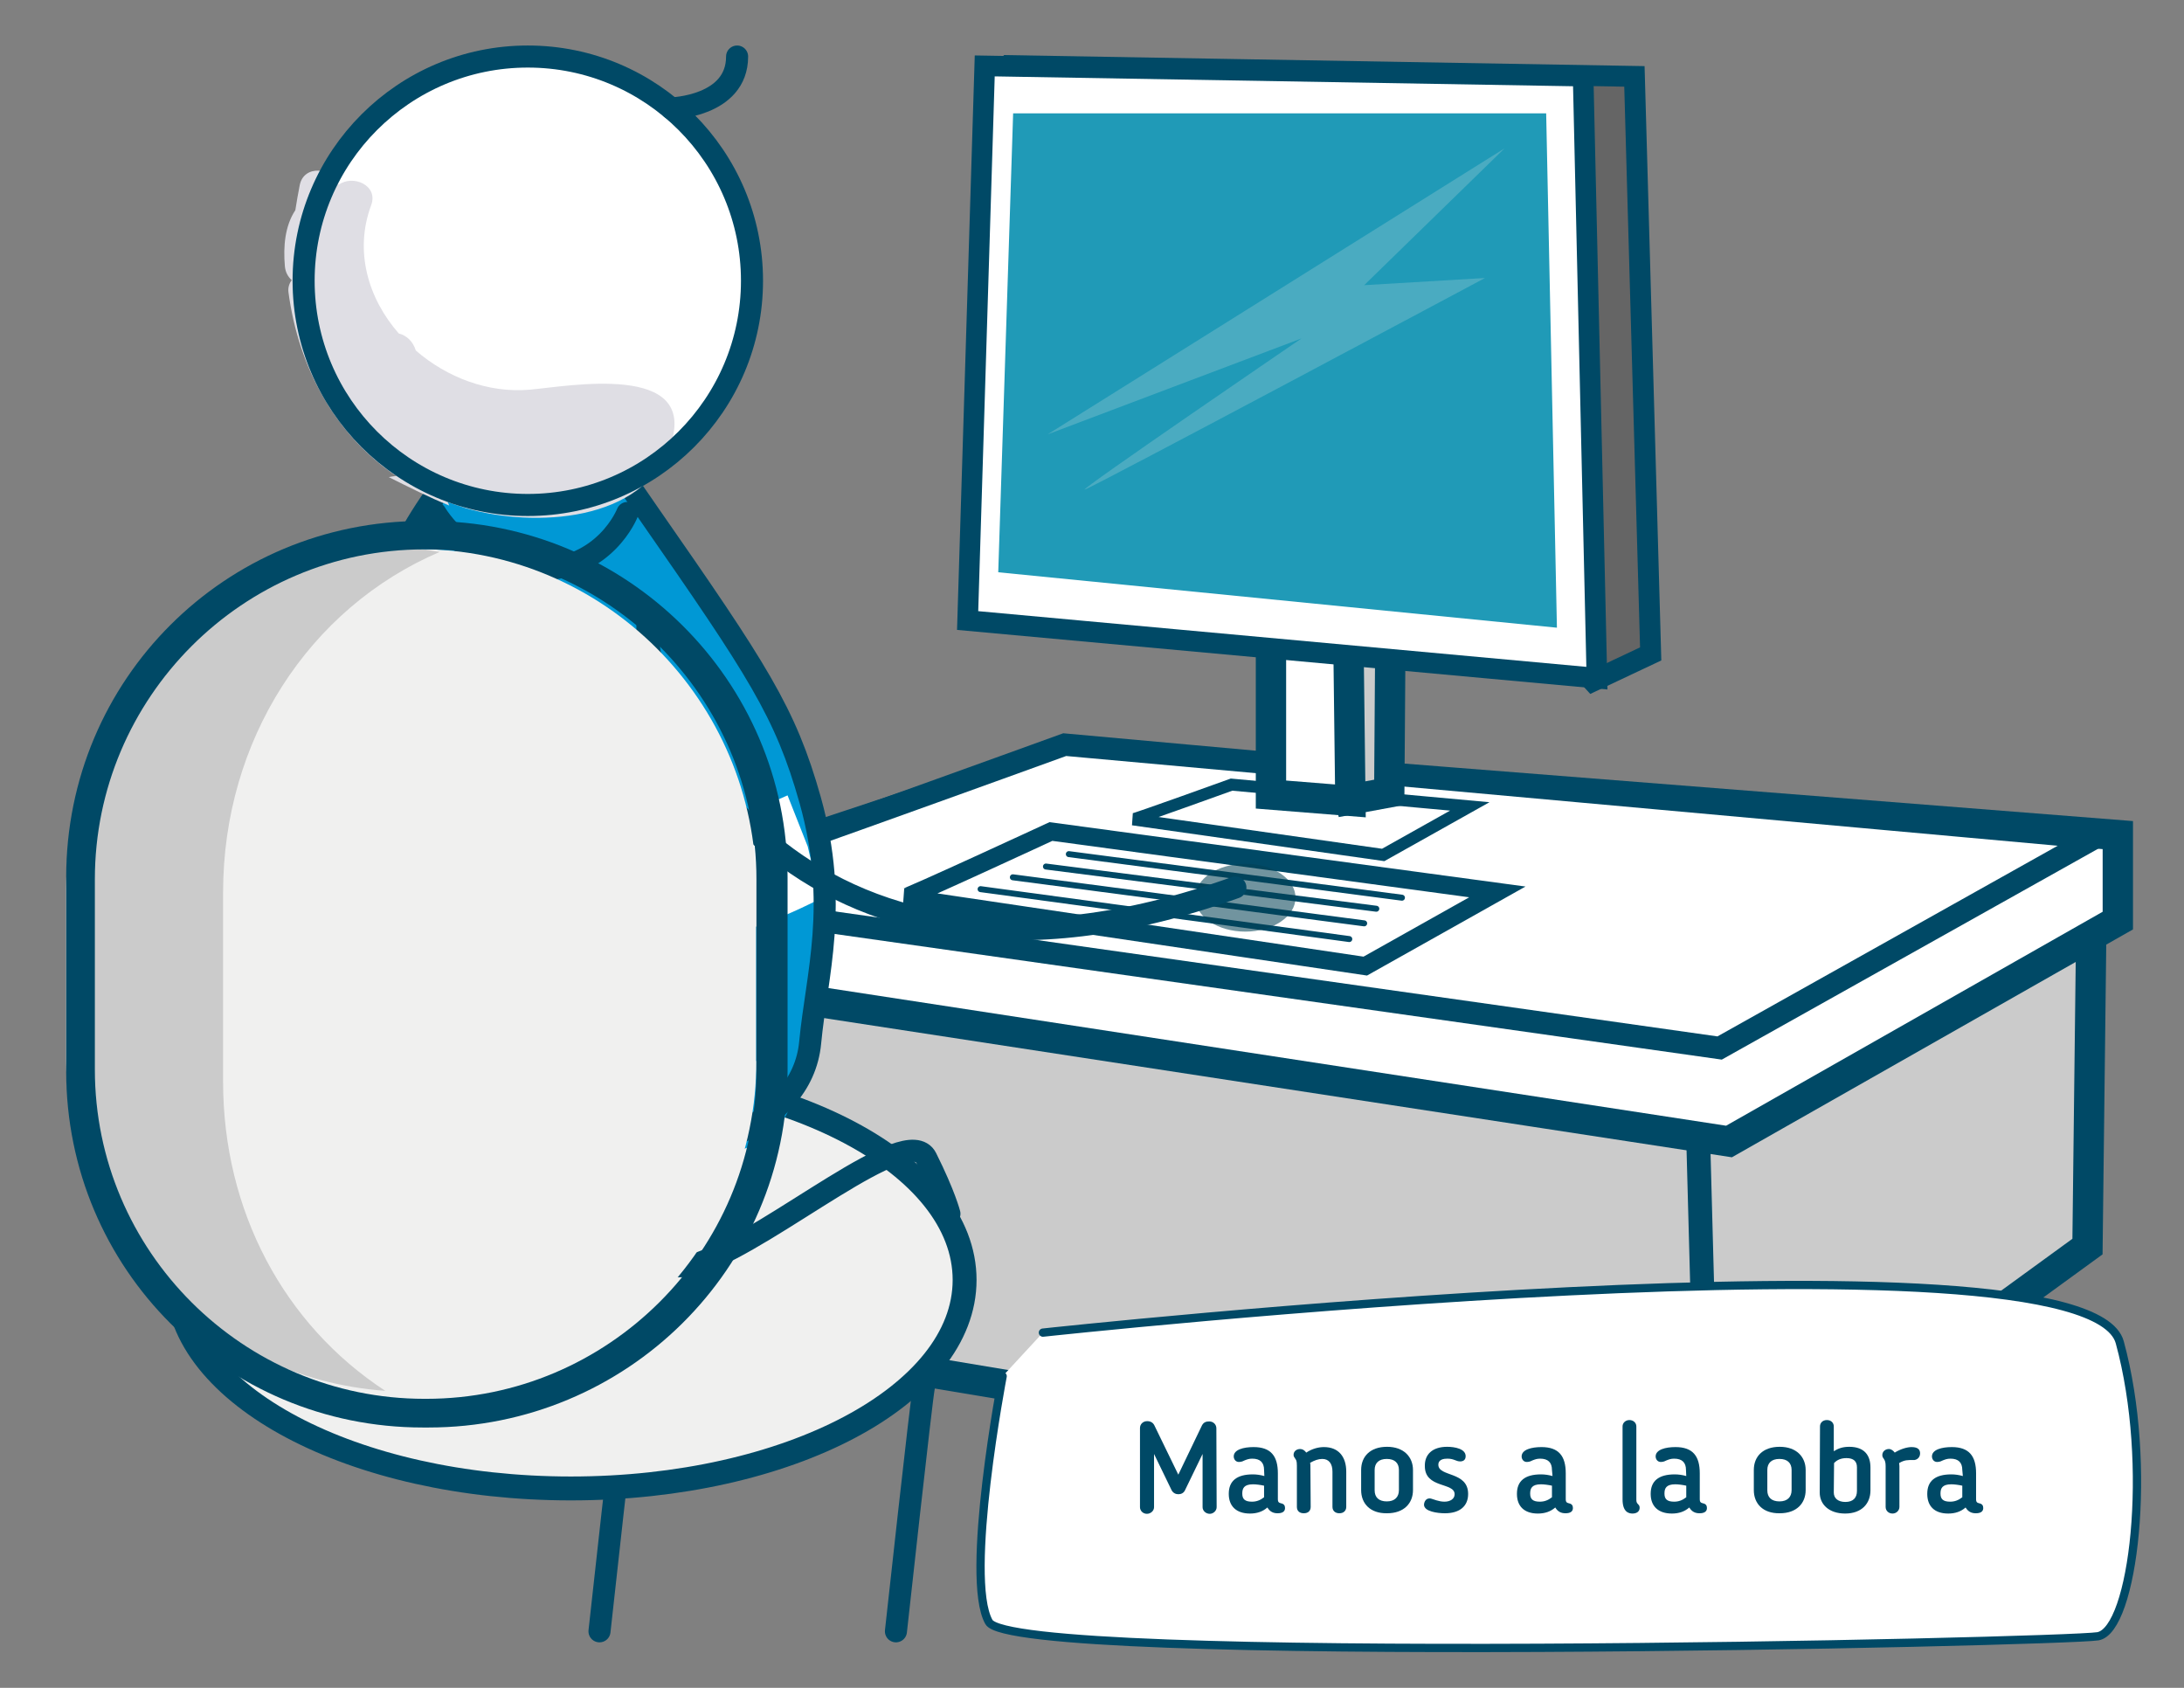 <?xml version="1.0" encoding="utf-8"?>
<!-- Generator: Adobe Illustrator 19.0.0, SVG Export Plug-In . SVG Version: 6.00 Build 0)  -->
<svg version="1.1" id="Capa_1" xmlns="http://www.w3.org/2000/svg" xmlns:xlink="http://www.w3.org/1999/xlink" x="0px" y="0px"
	 viewBox="90 91 792 612" style="enable-background:new 90 91 792 612;" xml:space="preserve">
<rect x="90" y="91" width="792" height="612" fill="#808080" stroke="none"/>
<style type="text/css">
	.st0{fill:#CBCBCB;stroke:#004966;stroke-width:11;stroke-linecap:round;stroke-miterlimit:10;}
	.st1{fill:#FFFFFF;stroke:#004966;stroke-width:11;stroke-linecap:round;stroke-miterlimit:10;}
	.st2{fill:#FFFFFF;stroke:#004966;stroke-width:8.115;stroke-linecap:round;stroke-miterlimit:10;}
	.st3{fill:#FFFFFF;stroke:#004966;stroke-width:4.333;stroke-linecap:round;stroke-miterlimit:10;}
	.st4{fill:#FFFFFF;stroke:#004966;stroke-width:6.596;stroke-linecap:round;stroke-miterlimit:10;}
	.st5{fill:#656565;stroke:#004966;stroke-width:7.575;stroke-linecap:round;stroke-miterlimit:10;}
	.st6{fill:#FFFFFF;stroke:#004966;stroke-width:7.469;stroke-linecap:round;stroke-miterlimit:10;}
	.st7{fill:#209AB7;}
	.st8{opacity:0.2;fill:#F0F0EF;enable-background:new    ;}
	.st9{fill:none;stroke:#004966;stroke-width:2.166;stroke-linecap:round;stroke-miterlimit:10;}
	.st10{fill:none;stroke:#004966;stroke-width:8.665;stroke-linecap:round;stroke-miterlimit:10;}
	.st11{opacity:0.56;fill:#034154;enable-background:new    ;}
	.st12{fill:none;stroke:#004966;stroke-width:8;stroke-linecap:round;stroke-miterlimit:10;}
	.st13{fill:#F0F0EF;stroke:#004966;stroke-width:8.665;stroke-linecap:round;stroke-miterlimit:10;}
	.st14{fill:#0098D5;}
	.st15{fill:#FFFFFF;}
	.st16{fill:none;stroke:#004966;stroke-width:8;stroke-miterlimit:10;}
	.st17{fill:#DFDEE4;}
	.st18{fill:#F0F0EF;}
	.st19{fill:#CBCBCB;}
	.st20{fill:#004966;}
	.st21{fill:#FFFFFF;stroke:#004966;stroke-width:3;stroke-linecap:round;stroke-miterlimit:10;}
</style>
<g>
	<g>
		<polyline class="st0" points="357.5,439.1 357.5,577 717.8,637 847,543 848.6,408.8 		"/>
		<polygon class="st1" points="321.7,415.5 323,444.5 717,504.9 858,424.8 858,393.8 477.7,363.8 		"/>
		<path class="st2" d="M321.7,415.5c4.1,0,154.4-54.5,154.4-54.5l373.5,33.8L713.6,471L321.7,415.5z"/>
		<path class="st3" d="M500.8,388.1c0.9,0,35.8-12.6,35.8-12.6l86.4,7.9l-31.4,17.6L500.8,388.1z"/>
		<path class="st4" d="M417.9,416.5c1.4,0,53.2-24,53.2-24l161.9,21.9l-47.9,26.9L417.9,416.5z"/>
		<g>
			<g>
				<polygon class="st0" points="593.8,378.3 579.7,380.9 563.5,308.3 594.3,308.3 				"/>
				<polygon class="st1" points="579.7,381.4 550.9,379.1 550.9,308.3 578.8,308.3 				"/>
			</g>
			<polygon class="st5" points="462.6,114.9 667.6,338 688.6,328.1 682.7,118.7 			"/>
			<polygon class="st6" points="447.1,114.9 440.9,316 669.1,336.9 664.1,118.6 			"/>
			<polygon class="st7" points="457.4,132.1 650.7,132.1 654.6,318.6 452,298.5 			"/>
			<path class="st8" d="M635.6,144.8L469.9,248.5l92.1-34.8c0,0-81.2,55.4-78.6,54.8c2.6-0.6,145.1-76.7,145.1-76.7l-43.8,2.6"/>
		</g>
		<g>
			<line class="st9" x1="477.6" y1="400.7" x2="598.4" y2="416.5"/>
			<line class="st9" x1="469.3" y1="405.2" x2="589.1" y2="420.5"/>
			<line class="st9" x1="457.3" y1="409.1" x2="584.7" y2="425.8"/>
			<line class="st9" x1="445.6" y1="413.4" x2="579.3" y2="431.5"/>
		</g>
		<line class="st10" x1="705.8" y1="502.7" x2="709.3" y2="632.6"/>
	</g>
	<ellipse class="st11" cx="541.6" cy="416.5" rx="18.2" ry="12.3"/>
	<path class="st12" d="M317.5,594.2c-0.8,3.4-10.1,88.3-10.1,88.3"/>
	<path class="st13" d="M439.8,555.1c0,41.8-63.9,75.6-142.8,75.6s-142.8-33.9-142.8-75.6c0-41.7,63.9-75.6,142.8-75.6
		S439.8,513.2,439.8,555.1z"/>
	<g>
		<path class="st14" d="M242.8,283.2c-13.8,24.4-23.6,35.7-39.6,101.3c-6.3,25.8-6,72.4,1.8,110.8c2.8,13.8,21.2,13.6,55.4,19.3
			c18.1,3,39.4,1.1,69.3-3c10.8-1.6,54.2-10.5,57.2-42.6c2.3-24.4,10.6-50.1,0-87.9c-9-31.9-18.9-46.9-58.7-104.1
			c-39.6-56.9-36.5-55.8-36.5-55.8S256.9,258.3,242.8,283.2"/>
		<path class="st14" d="M356.9,508.8c52.4-19.7-12.4-64.2-23.5-107.5c-8.2-31.7,11.5-31.8-7.4-58.7c-7.8-11.1,5.1-30.7-1.1-42.7
			c-5.3-9.9-13.1-4.3-20.8-12.6c-21.1-23-44.4-26.5-56-10.2c-18.9,26.4-33.6,26.7-34.1,59.1c-0.7,39.3-26.3,145.2-18.2,162.3
			c14.8,10.4,30.7,18.8,49.7,21.3C281.5,524.1,322.7,521.5,356.9,508.8"/>
		<path class="st15" d="M382.9,397.9l-7.3-18.5c-57.1,25.7-121,12.4-160.7-1L201.1,419c37.7,15.4,112.5,35.8,186.3-2.1L382.9,397.9z
			"/>
		<path class="st16" d="M239.8,283.2c-13.8,24.4-18.8,20.7-34.8,86.3c-6.3,25.8-7.8,87.4,0,125.8c2.8,13.8,18.2,13.6,52.4,19.3
			c18.1,3,39.4,1.1,69.2-3c10.8-1.6,54.2-10.5,57.2-42.6c2.3-24.4,10.6-50.1,0-87.9c-9-31.9-18.9-46.9-58.7-104.1
			c-39.6-56.9-36.5-55.8-36.5-55.8S253.9,258.3,239.8,283.2z"/>
		<path class="st15" d="M365.7,192.8c0,44.9-36.4,81.3-81.3,81.3s-81.3-36.4-81.3-81.3s36.4-81.3,81.3-81.3S365.7,147.9,365.7,192.8
			"/>
		<path class="st17" d="M231,264c7.2,3.6,14.5,7.3,21.9,10.3c-0.2-0.4-0.3-0.8-0.5-1.2c2.1,0.7,4.1,1.4,6.3,2.1
			c25.2,7.3,64.7,5.1,74.4-22.7c10.5-30.4-37.2-21.4-51-20.2c-15,1.3-30-4.4-41.3-14.2c-1.1-3.5-3.5-5.5-6.2-6.2
			c-11.1-12.7-16.2-29.8-10-46.5c2.7-7.2-6.6-11.2-11.8-7.4c-2.2-6.3-12.6-7.4-14.1,0.1c-0.6,3-1.1,6-1.6,9.1
			c-3.8,5.8-4.4,13.1-3.8,20.3c0.2,2.2,1.1,3.8,2.5,5.1c-0.9,1.1-1.4,2.7-1.2,4.3c3.7,27.7,17.1,51.9,39.1,66.7
			C232.7,263.7,231.8,263.8,231,264"/>
		<path class="st16" d="M362.7,192.8c0,44.9-36.4,81.3-81.3,81.3s-81.3-36.4-81.3-81.3s36.4-81.3,81.3-81.3
			C326.3,111.5,362.7,147.9,362.7,192.8z"/>
		<path class="st12" d="M333.4,130.3c0,0,23.9-0.6,23.9-18.8"/>
		<path class="st12" d="M325.1,314.7c-5.2,30.3,51,156.2,212.9,98.1"/>
		<path class="st12" d="M247.9,277c0,0,11.8,20.6,36.7,20.6c24.9,0,32.9-20.6,32.9-20.6"/>
		<path class="st12" d="M315.7,520.1c0,0,2.5,37.8,28.6,28.6c26.1-9.2,74.9-51.3,81.6-37.8c6.7,13.4,8.4,20.2,8.4,20.2"/>
		<path class="st12" d="M425,594.2c-0.8,3.4-10.1,88.3-10.1,88.3"/>
	</g>
	<g>
		<path class="st18" d="M364.3,475.7c0,67.4-55.1,122.6-122.5,122.6h-6C168.3,598.3,114,543,114,475.7v-62.9
			c0-67.4,54.3-122.7,121.7-122.7h6c67.4,0,122.5,55.2,122.5,122.7V475.7z"/>
		<path class="st19" d="M170.9,483.2v-68.6c0-55.1,30.9-103.1,78.6-123.5c-1.3,0-5.2-1-6.6-1h-7.1C168.3,290.2,114,346.5,114,414
			v59.7c0,64.5,52.3,117.1,115.7,121.6C193,571.3,170.9,530.1,170.9,483.2z"/>
		<path class="st20" d="M375.6,479.4c0,71.7-58.5,129.2-130.2,129.2h-2.1C171.7,608.6,114,551,114,479.4v-70.3
			c0-71.7,57.7-129.2,129.3-129.2h2.1c71.7,0,130.2,57.7,130.2,129.2V479.4z M364.3,409.8c0-65.9-53.9-119.6-119.7-119.6h-0.7
			c-65.9,0-119.5,53.8-119.5,119.6v69c0,65.9,53.7,119.4,119.5,119.4h0.7c65.9,0,119.7-53.7,119.7-119.4V409.8z"/>
	</g>
</g>
<path class="st21" d="M453.6,590c0,0-14,73.1-5,89.1c8.7,16,389.4,7.3,402.2,5.2c12.8-2.3,20.1-62,7.9-106.6
	c-12.2-44.6-390.5-3.5-390.5-3.5"/>
<g>
	<path class="st20" d="M531.2,637.5c0,1.3-1.2,2.4-2.5,2.4c-1.4,0-2.6-1.1-2.6-2.4v-19.3l-6.4,13.2c-0.5,1-1.4,1.4-2.4,1.4
		c-1,0-1.9-0.5-2.4-1.4l-6.4-13.2v19.3c0,1.3-1.2,2.4-2.6,2.4c-1.4,0-2.5-1.1-2.5-2.4v-28.7c0-1.4,1.1-2.5,2.6-2.5
		c1.2,0,2.1,0.5,2.6,1.5l8.7,17.9l8.6-17.9c0.6-1.1,1.5-1.4,2.6-1.4c1.5,0,2.6,1.1,2.6,2.5L531.2,637.5L531.2,637.5z"/>
	<path class="st20" d="M548.4,624c0-2.7-1.4-4.1-4.3-4.1c-1.2,0-1.9,0.3-2.7,0.6l-0.9,0.4c-0.3,0.1-0.8,0.2-1.2,0.2
		c-1.3,0-1.9-1.1-1.9-2c0-2.5,3.6-3.4,7.2-3.4c6.3,0,8.8,3.3,8.8,9.5v9.4c0,1.2,0.5,1.3,1.2,1.5c1,0.2,1.4,0.8,1.4,1.7
		c0,1.3-1,1.9-2.7,1.9c-1.6,0-2.8-0.6-3.7-2.1c-1.7,1.5-3.8,2.2-6.3,2.2c-5.1,0-7.7-2.8-7.7-7.1v-0.1c0-4.6,2.9-7,8.7-7
		c1.4,0,2.8,0.2,4.2,0.6L548.4,624L548.4,624z M540.5,632.5v0.1c0,1.9,0.9,2.9,3.5,2.9c1.6,0,3-0.5,4.4-1.6v-4.2
		c-1.3-0.3-2.9-0.5-4-0.5C541.1,629.2,540.5,630.7,540.5,632.5z"/>
	<path class="st20" d="M565.3,637.4c0,1.3-0.8,2.3-2.5,2.3c-1.7,0-2.5-1-2.5-2.3v-14.9c0-2-0.3-2.1-0.6-2.6
		c-0.4-0.6-0.6-0.8-0.6-1.4c0-1.2,1-2.1,2.4-2.1c0.9,0,1.6,0.5,2.2,1.3c2.1-1.4,4.4-2,6.4-2c5.4,0,8.1,3.6,8.1,8.9v12.8
		c0,1.3-0.9,2.3-2.5,2.3c-1.6,0-2.5-1-2.5-2.3v-12.8c0-2.9-1.3-4.6-3.7-4.6c-1.4,0-2.8,0.5-4.4,1.4c0.1,0.4,0.1,0.8,0.1,1.1
		L565.3,637.4L565.3,637.4z"/>
	<path class="st20" d="M583.6,631.3V624c0-4.8,3.2-8.4,9.4-8.4c6.1,0,9.4,3.7,9.4,8.4v7.3c0,4.7-3.2,8.4-9.4,8.4
		C586.8,639.8,583.6,636.1,583.6,631.3z M597.3,631.3V624c0-2.5-1.5-4-4.4-4c-2.9,0-4.4,1.5-4.4,4v7.4c0,2.5,1.5,4,4.4,4
		C595.8,635.4,597.3,633.8,597.3,631.3z"/>
	<path class="st20" d="M614.8,615.6c2.7,0,6.7,0.7,6.7,3.4c0,1.3-0.8,1.9-2,1.9c-1.5,0-2.2-1-4.6-1c-1.2,0-3.3,0.2-3.3,2.2
		c0,4.5,10.8,2.3,10.8,10.6c0,4.3-2.9,7-8.4,7c-2.6,0-7.6-0.6-7.6-3.1c0-0.8,0.6-2.7,2.6-2.2c0.8,0.2,2.8,1.1,4.8,1.1
		c2.1,0,3.7-1,3.7-2.7c0-4.4-10.8-2-10.8-10.2C606.6,618.4,609.4,615.6,614.8,615.6z"/>
	<path class="st20" d="M652.8,624c0-2.7-1.4-4.1-4.3-4.1c-1.2,0-1.9,0.3-2.7,0.6l-0.9,0.4c-0.3,0.1-0.8,0.2-1.2,0.2
		c-1.3,0-1.9-1.1-1.9-2c0-2.5,3.6-3.4,7.2-3.4c6.3,0,8.8,3.3,8.8,9.5v9.4c0,1.2,0.5,1.3,1.2,1.5c1,0.2,1.4,0.8,1.4,1.7
		c0,1.3-1,1.9-2.7,1.9c-1.6,0-2.8-0.6-3.7-2.1c-1.7,1.5-3.8,2.2-6.3,2.2c-5.1,0-7.6-2.8-7.6-7.1v-0.1c0-4.6,2.9-7,8.7-7
		c1.4,0,2.8,0.2,4.2,0.6L652.8,624L652.8,624z M644.9,632.5v0.1c0,1.9,0.9,2.9,3.5,2.9c1.6,0,3-0.5,4.4-1.6v-4.2
		c-1.3-0.3-2.9-0.5-4-0.5C645.5,629.2,644.9,630.7,644.9,632.5z"/>
	<path class="st20" d="M678.4,634.7v-26.5c0-1.3,1.1-2.3,2.5-2.3c1.4,0,2.5,1,2.5,2.3v26.2c0,1,0,1.4,0.6,2c0.3,0.3,0.6,0.6,0.6,1.3
		c0,1.3-1,2.1-2.6,2.1C680.6,639.8,678.4,639.2,678.4,634.7z"/>
	<path class="st20" d="M701.4,624c0-2.7-1.4-4.1-4.3-4.1c-1.2,0-1.9,0.3-2.7,0.6l-0.9,0.4c-0.3,0.1-0.8,0.2-1.2,0.2
		c-1.3,0-1.9-1.1-1.9-2c0-2.5,3.6-3.4,7.2-3.4c6.3,0,8.8,3.3,8.8,9.5v9.4c0,1.2,0.5,1.3,1.2,1.5c1,0.2,1.4,0.8,1.4,1.7
		c0,1.3-1,1.9-2.7,1.9c-1.6,0-2.8-0.6-3.7-2.1c-1.7,1.5-3.8,2.2-6.3,2.2c-5.1,0-7.7-2.8-7.7-7.1v-0.1c0-4.6,2.9-7,8.7-7
		c1.4,0,2.8,0.2,4.2,0.6L701.4,624L701.4,624z M693.6,632.5v0.1c0,1.9,0.9,2.9,3.5,2.9c1.6,0,3-0.5,4.4-1.6v-4.2
		c-1.3-0.3-2.9-0.5-4-0.5C694.2,629.2,693.6,630.7,693.6,632.5z"/>
	<path class="st20" d="M726,631.3V624c0-4.8,3.2-8.4,9.4-8.4c6.1,0,9.4,3.7,9.4,8.4v7.3c0,4.7-3.2,8.4-9.4,8.4
		C729.2,639.8,726,636.1,726,631.3z M739.7,631.3V624c0-2.5-1.5-4-4.4-4c-2.9,0-4.4,1.5-4.4,4v7.4c0,2.5,1.5,4,4.4,4
		C738.2,635.4,739.7,633.8,739.7,631.3z"/>
	<path class="st20" d="M750,608.2c0-1.2,0.9-2.3,2.5-2.3c1.6,0,2.5,1.1,2.5,2.3v9c1.6-1,3.2-1.6,5.6-1.6c5.6,0,7.7,3.2,7.7,7.5v8.3
		c0,4.7-3.1,8.4-9.2,8.4c-5.8,0-9.2-3.3-9.2-7.6L750,608.2L750,608.2z M755,632.2c0,2.1,1.6,3.4,4.2,3.4c2.8,0,4.2-1.5,4.2-4v-8.6
		c0-2.1-1.2-3.3-3.8-3.3c-1.9,0-3.4,0.6-4.5,1.8L755,632.2L755,632.2z"/>
	<path class="st20" d="M778.7,621.5c0,0.4,0.1,0.7,0.1,1.1v14.8c0,1.3-1.1,2.4-2.5,2.4c-1.4,0-2.5-1-2.5-2.4v-14.8
		c0-1.3-0.2-2-0.7-2.7c-0.3-0.4-0.5-0.7-0.5-1.3c0-1.3,1.1-2.2,2.4-2.2c0.8,0,1.6,0.6,2.1,1.3c2.1-1.3,4.5-2,6.1-2
		c2.4,0,3.1,1,3.1,2.3c0,1.5-1.2,2.5-2.5,2.4C781.9,620.4,780.7,620.3,778.7,621.5z"/>
	<path class="st20" d="M801.6,624c0-2.7-1.4-4.1-4.3-4.1c-1.2,0-1.9,0.3-2.7,0.6l-0.9,0.4c-0.3,0.1-0.8,0.2-1.2,0.2
		c-1.3,0-1.9-1.1-1.9-2c0-2.5,3.6-3.4,7.2-3.4c6.3,0,8.8,3.3,8.8,9.5v9.4c0,1.2,0.5,1.3,1.2,1.5c1,0.2,1.4,0.8,1.4,1.7
		c0,1.3-1,1.9-2.7,1.9c-1.6,0-2.8-0.6-3.7-2.1c-1.7,1.5-3.8,2.2-6.3,2.2c-5.1,0-7.6-2.8-7.6-7.1v-0.1c0-4.6,2.9-7,8.7-7
		c1.4,0,2.8,0.2,4.2,0.6L801.6,624L801.6,624z M793.7,632.5v0.1c0,1.9,0.9,2.9,3.5,2.9c1.6,0,3-0.5,4.4-1.6v-4.2
		c-1.3-0.3-2.9-0.5-4-0.5C794.3,629.2,793.7,630.7,793.7,632.5z"/>
</g>
</svg>
